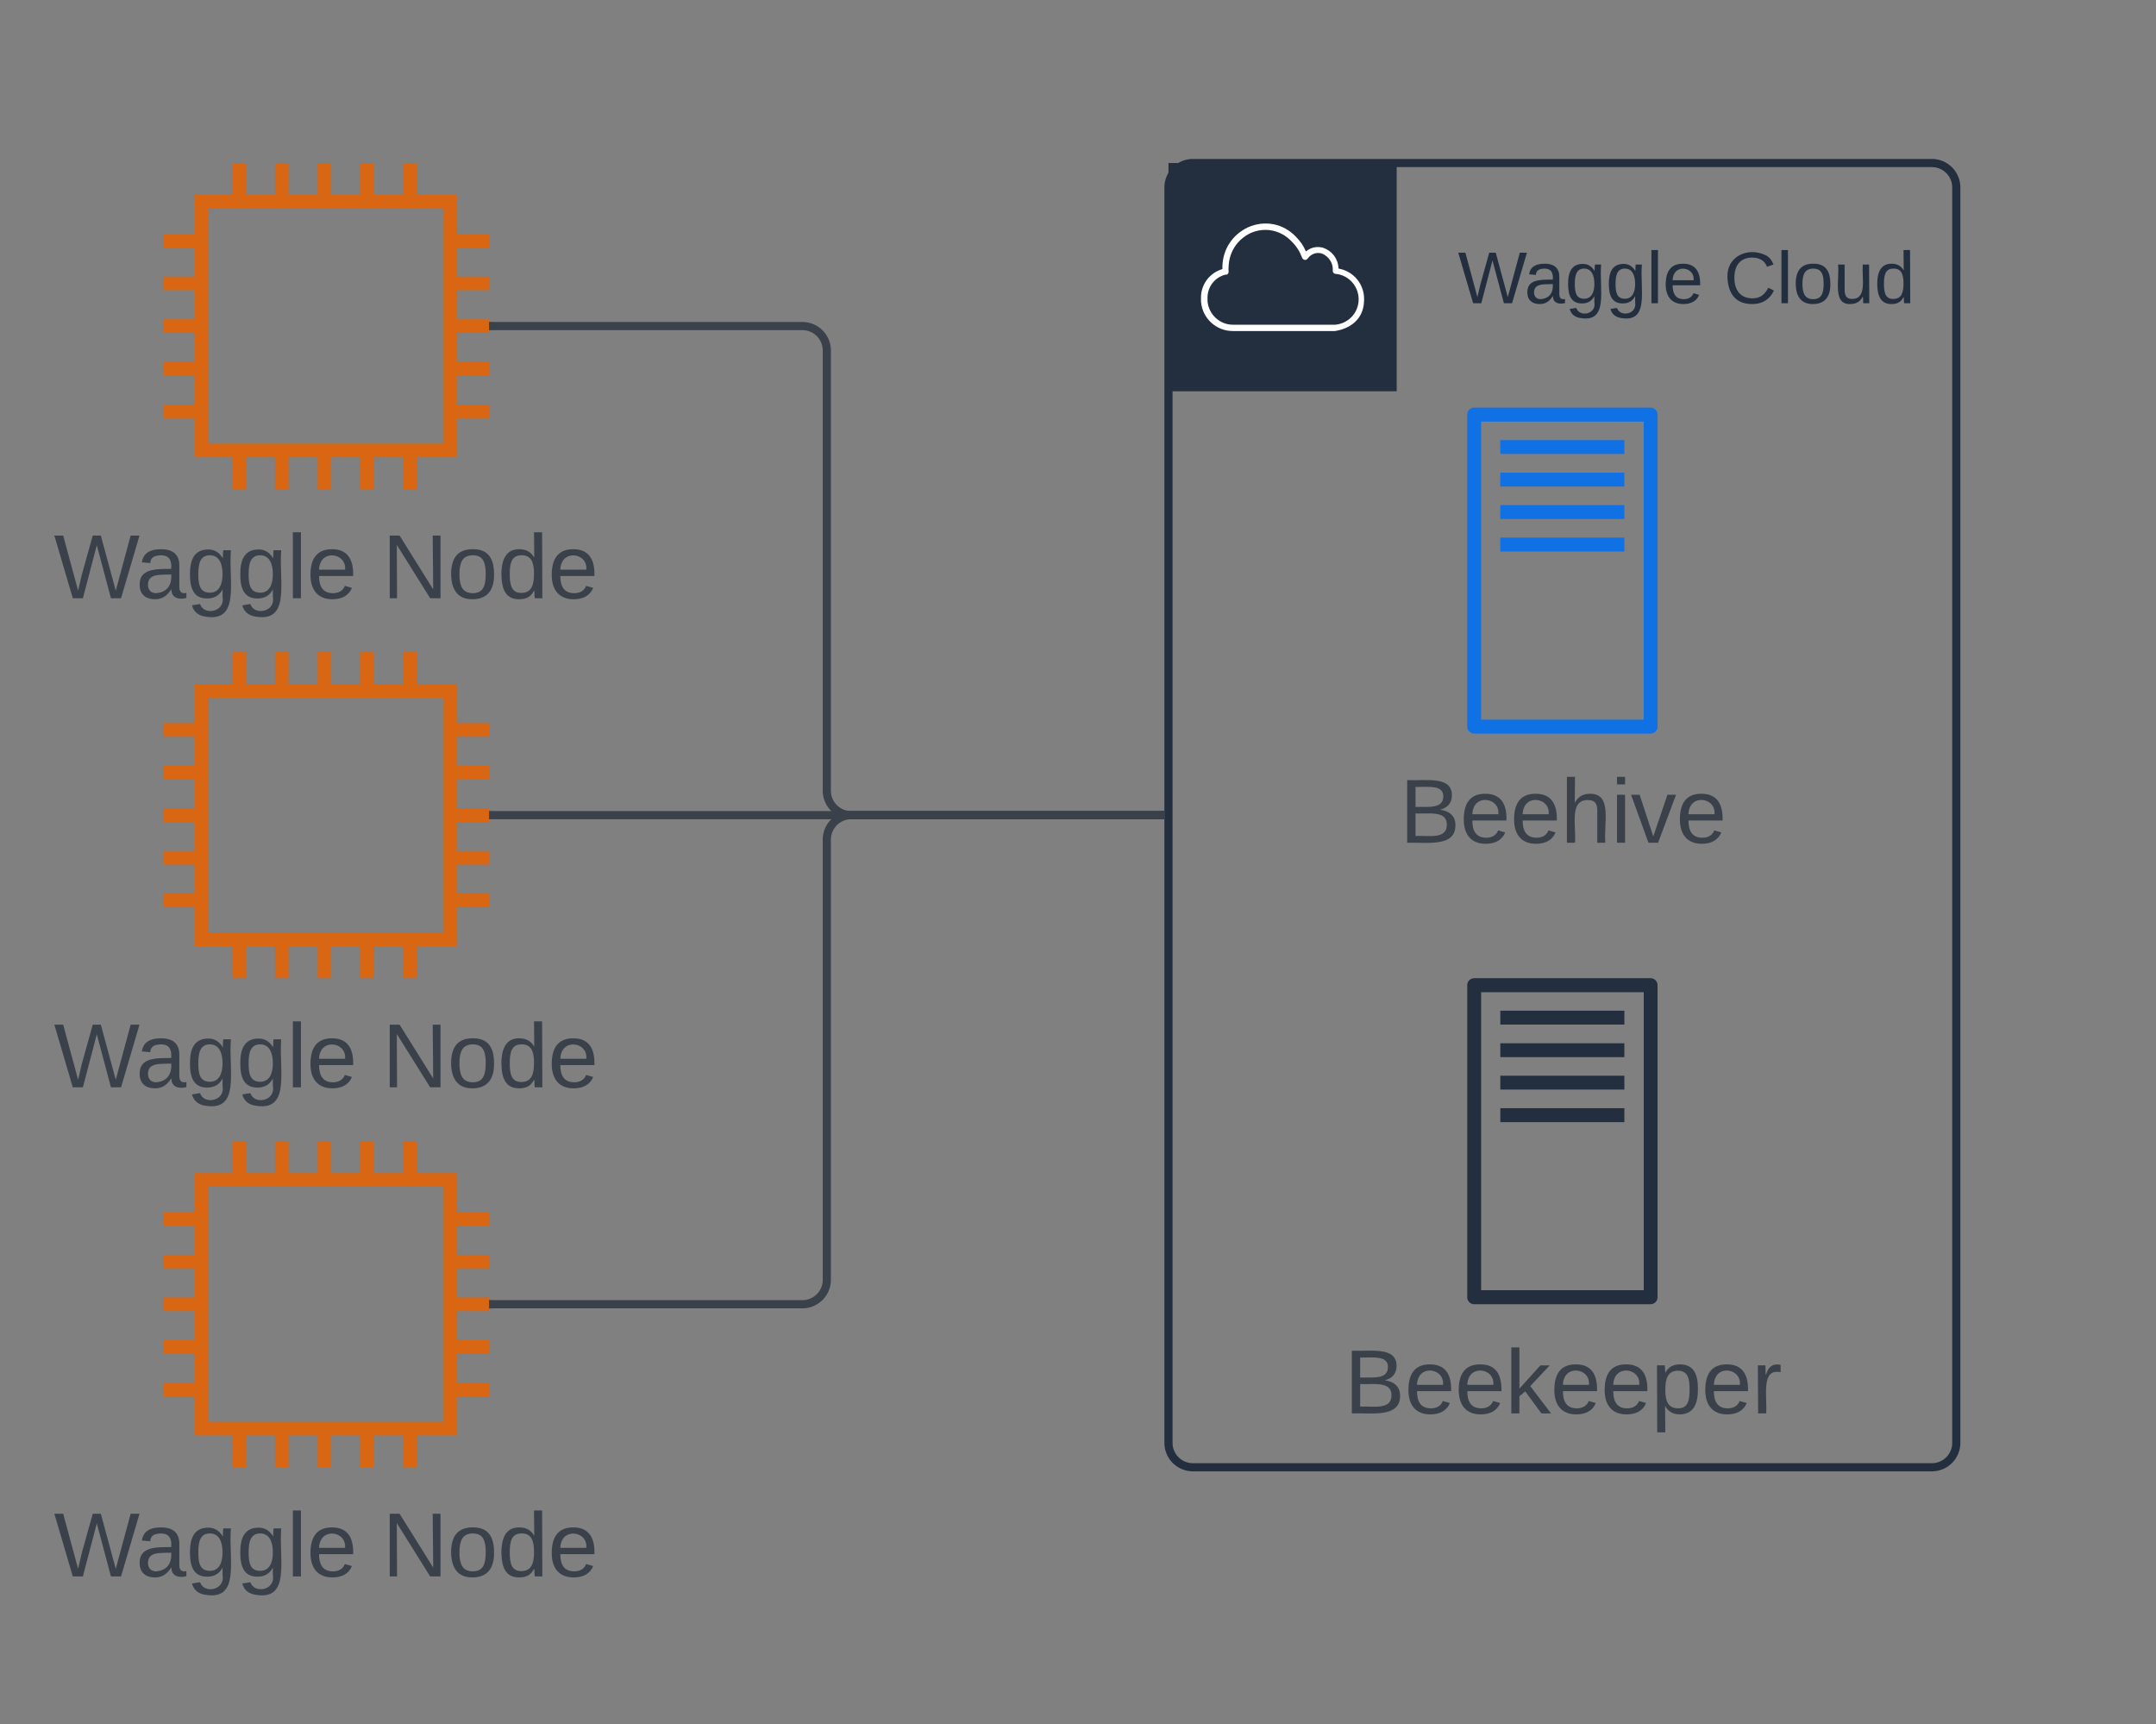 <svg xmlns="http://www.w3.org/2000/svg" xmlns:xlink="http://www.w3.org/1999/xlink" xmlns:lucid="lucid" width="529" height="423"><rect width="100%" height="100%" fill="#808080" stroke="none"/><g transform="translate(0 0)" lucid:page-tab-id="0_0"><path d="M286.7 46a6 6 0 0 1 6-6H474a6 6 0 0 1 6 6v308a6 6 0 0 1-6 6H292.7a6 6 0 0 1-6-6z" stroke="#232f3e" stroke-width="2" fill="#fff" fill-opacity="0"/><path d="M286.7 40h56v56h-56V40z" stroke="#fff" stroke-opacity="0" fill="#232f3e"/><path d="M327.58 81.22h-25c-4.13.05-7.57-3.1-7.9-7.2v-.64c-.15-3.4 1.97-6.38 5.25-7.36v-.66c.12-4.22 2.44-7.75 6.24-9.57 4.12-1.86 8.73-.96 11.8 2.3 1.1 1.1 1.85 2.2 2.45 3.6 1.2-1 2.72-1.32 4.24-.9 2.24.8 3.68 2.74 3.76 5.1 3.68.65 6.32 3.8 6.28 7.56 0 7.07-7.04 7.73-7.12 7.76zm-26.7-13.88c-2.83.6-4.75 3.14-4.6 6.04v.53c.3 3.33 3.1 5.84 6.4 5.76h24.98c3.04-.3 5.4-2.64 5.68-5.7.28-3.43-2.24-6.5-5.68-6.78-.44-.05-.72-.44-.64-.87.08-1.83-1-3.44-2.72-4.13-1.32-.37-2.64.13-3.44 1.24-.2.25-.44.38-.76.33-.28-.05-.48-.24-.6-.5-.6-1.6-1.4-2.85-2.6-4.04-2.68-2.8-6.6-3.6-10.13-2-3.24 1.6-5.2 4.63-5.32 8.24-.04.4-.04.74 0 1.14.04.4-.2.76-.6.84z" stroke="#fff" stroke-opacity="0" fill="#fff"/><use xlink:href="#a" transform="matrix(1,0,0,1,357.7,60) translate(0 14.4)"/><use xlink:href="#b" transform="matrix(1,0,0,1,357.7,60) translate(65.25 14.4)"/><path d="M112.18 112.18H47.82V47.82h64.36zm-61.02-3.34h57.68V51.16H51.16z" stroke="#fff" stroke-opacity="0" fill="#d86613"/><path d="M57.02 40h3.33v9.48h-3.33V40zM67.47 40h3.33v9.48h-3.33V40zM77.93 40h3.34v9.48h-3.34V40zM88.4 40h3.33v9.48H88.4V40zM98.87 40h3.33v9.48h-3.33V40zM57.02 110.52h3.33V120h-3.33v-9.48zM67.47 110.52h3.33V120h-3.33v-9.48zM77.93 110.52h3.34V120h-3.34v-9.48zM88.4 110.52h3.33V120H88.4v-9.48zM98.87 110.52h3.33V120h-3.33v-9.48zM110.52 57.42H120v3.33h-9.48v-3.33zM110.52 67.87H120v3.33h-9.48v-3.33zM110.52 78.33H120v3.34h-9.48v-3.34zM110.52 88.8H120v3.33h-9.48V88.8zM110.52 99.25H120v3.33h-9.48v-3.33zM40 57.42h9.48v3.33H40v-3.33zM40 67.87h9.48v3.33H40v-3.33zM40 78.33h9.48v3.34H40v-3.34zM40 88.8h9.48v3.33H40V88.8zM40 99.25h9.48v3.33H40v-3.33z" stroke="#fff" stroke-opacity="0" fill="#d86613"/><use xlink:href="#c" transform="matrix(1,0,0,1,10,129) translate(3.21 17.778)"/><use xlink:href="#d" transform="matrix(1,0,0,1,10,129) translate(83.765 17.778)"/><path d="M404.97 180h-43.24c-.98 0-1.73-.8-1.73-1.68v-76.64c0-.88.75-1.68 1.73-1.68h43.24c.98 0 1.73.8 1.73 1.68v76.64c0 .88-.75 1.68-1.73 1.68zm-41.56-3.44h39.9v-73.12h-39.9z" stroke="#fff" stroke-opacity="0" fill="#1071e5"/><path d="M368.12 107.98h30.44v3.4h-30.44V108zM368.12 115.97h30.44v3.4h-30.44v-3.4zM368.12 123.93h30.44v3.4h-30.44v-3.4zM368.12 131.9h30.44v3.42h-30.44v-3.4z" stroke="#fff" stroke-opacity="0" fill="#1071e5"/><use xlink:href="#e" transform="matrix(1,0,0,1,330,189) translate(13.407 17.778)"/><path d="M404.97 320h-43.24c-.98 0-1.73-.8-1.73-1.68v-76.64c0-.88.75-1.68 1.73-1.68h43.24c.98 0 1.73.8 1.73 1.68v76.64c0 .88-.75 1.68-1.73 1.68zm-41.56-3.44h39.9v-73.12h-39.9z" stroke="#fff" stroke-opacity="0" fill="#232f3e"/><path d="M368.12 247.98h30.44v3.4h-30.44V248zM368.12 255.97h30.44v3.4h-30.44v-3.4zM368.12 263.93h30.44v3.4h-30.44v-3.4zM368.12 271.9h30.44v3.42h-30.44v-3.4z" stroke="#fff" stroke-opacity="0" fill="#232f3e"/><use xlink:href="#f" transform="matrix(1,0,0,1,330,329) translate(-0.173 17.778)"/><path d="M112.18 232.18H47.82v-64.36h64.36zm-61.02-3.34h57.68v-57.68H51.16z" stroke="#fff" stroke-opacity="0" fill="#d86613"/><path d="M57.02 160h3.33v9.48h-3.33V160zM67.47 160h3.33v9.48h-3.33V160zM77.93 160h3.34v9.48h-3.34V160zM88.4 160h3.33v9.48H88.4V160zM98.87 160h3.33v9.48h-3.33V160zM57.02 230.52h3.33V240h-3.33v-9.48zM67.47 230.52h3.33V240h-3.33v-9.48zM77.93 230.52h3.34V240h-3.34v-9.48zM88.4 230.52h3.33V240H88.4v-9.48zM98.87 230.52h3.33V240h-3.33v-9.48zM110.52 177.42H120v3.33h-9.48v-3.33zM110.52 187.87H120v3.33h-9.48v-3.33zM110.52 198.33H120v3.34h-9.48v-3.34zM110.52 208.8H120v3.33h-9.48v-3.33zM110.52 219.25H120v3.33h-9.48v-3.33zM40 177.42h9.48v3.33H40v-3.33zM40 187.87h9.48v3.33H40v-3.33zM40 198.33h9.48v3.34H40v-3.34zM40 208.8h9.48v3.33H40v-3.33zM40 219.25h9.48v3.33H40v-3.33z" stroke="#fff" stroke-opacity="0" fill="#d86613"/><use xlink:href="#c" transform="matrix(1,0,0,1,10,249) translate(3.21 17.778)"/><use xlink:href="#d" transform="matrix(1,0,0,1,10,249) translate(83.765 17.778)"/><path d="M112.18 352.18H47.82v-64.36h64.36zm-61.02-3.34h57.68v-57.68H51.16z" stroke="#fff" stroke-opacity="0" fill="#d86613"/><path d="M57.02 280h3.33v9.48h-3.33V280zM67.47 280h3.33v9.48h-3.33V280zM77.93 280h3.34v9.48h-3.34V280zM88.4 280h3.33v9.48H88.4V280zM98.87 280h3.33v9.48h-3.33V280zM57.02 350.52h3.33V360h-3.33v-9.48zM67.47 350.52h3.33V360h-3.33v-9.48zM77.93 350.52h3.34V360h-3.34v-9.48zM88.4 350.52h3.33V360H88.4v-9.48zM98.87 350.52h3.33V360h-3.33v-9.48zM110.52 297.42H120v3.33h-9.48v-3.33zM110.52 307.87H120v3.33h-9.48v-3.33zM110.52 318.33H120v3.34h-9.48v-3.34zM110.52 328.8H120v3.33h-9.48v-3.33zM110.52 339.25H120v3.33h-9.48v-3.33zM40 297.42h9.48v3.33H40v-3.33zM40 307.87h9.48v3.33H40v-3.33zM40 318.33h9.48v3.34H40v-3.34zM40 328.8h9.48v3.33H40v-3.33zM40 339.25h9.48v3.33H40v-3.33z" stroke="#fff" stroke-opacity="0" fill="#d86613"/><use xlink:href="#c" transform="matrix(1,0,0,1,10,369) translate(3.21 17.778)"/><use xlink:href="#d" transform="matrix(1,0,0,1,10,369) translate(83.765 17.778)"/><path d="M284.74 200h-75.87a6 6 0 0 1-6-6V86a6 6 0 0 0-6-6H121" stroke="#3a414a" stroke-width="2" fill="none"/><path d="M285.74 201h-1.03v-2h1.04zM121.03 81H120v-2h1.03z" stroke="#3a414a" stroke-width=".05" fill="#3a414a"/><path d="M121 200h163.74" stroke="#3a414a" stroke-width="2" fill="none"/><path d="M121.03 201H120v-2h1.03zM285.74 201h-1.03v-2h1.04z" stroke="#3a414a" stroke-width=".05" fill="#3a414a"/><path d="M121 320h75.87a6 6 0 0 0 6-6V206a6 6 0 0 1 6-6h75.87" stroke="#3a414a" stroke-width="2" fill="none"/><path d="M121.03 321H120v-2h1.03zM285.74 201h-1.03v-2h1.04z" stroke="#3a414a" stroke-width=".05" fill="#3a414a"/><defs><path fill="#232f3e" d="M266 0h-40l-56-210L115 0H75L2-248h35L96-30l15-64 43-154h32l59 218 59-218h35" id="g"/><path fill="#232f3e" d="M141-36C126-15 110 5 73 4 37 3 15-17 15-53c-1-64 63-63 125-63 3-35-9-54-41-54-24 1-41 7-42 31l-33-3c5-37 33-52 76-52 45 0 72 20 72 64v82c-1 20 7 32 28 27v20c-31 9-61-2-59-35zM48-53c0 20 12 33 32 33 41-3 63-29 60-74-43 2-92-5-92 41" id="h"/><path fill="#232f3e" d="M177-190C167-65 218 103 67 71c-23-6-38-20-44-43l32-5c15 47 100 32 89-28v-30C133-14 115 1 83 1 29 1 15-40 15-95c0-56 16-97 71-98 29-1 48 16 59 35 1-10 0-23 2-32h30zM94-22c36 0 50-32 50-73 0-42-14-75-50-75-39 0-46 34-46 75s6 73 46 73" id="i"/><path fill="#232f3e" d="M24 0v-261h32V0H24" id="j"/><path fill="#232f3e" d="M100-194c63 0 86 42 84 106H49c0 40 14 67 53 68 26 1 43-12 49-29l28 8c-11 28-37 45-77 45C44 4 14-33 15-96c1-61 26-98 85-98zm52 81c6-60-76-77-97-28-3 7-6 17-6 28h103" id="k"/><g id="a"><use transform="matrix(0.05,0,0,0.05,0,0)" xlink:href="#g"/><use transform="matrix(0.05,0,0,0.05,16.3,0)" xlink:href="#h"/><use transform="matrix(0.05,0,0,0.05,26.3,0)" xlink:href="#i"/><use transform="matrix(0.05,0,0,0.05,36.3,0)" xlink:href="#i"/><use transform="matrix(0.05,0,0,0.05,46.3,0)" xlink:href="#j"/><use transform="matrix(0.05,0,0,0.05,50.25,0)" xlink:href="#k"/></g><path fill="#232f3e" d="M212-179c-10-28-35-45-73-45-59 0-87 40-87 99 0 60 29 101 89 101 43 0 62-24 78-52l27 14C228-24 195 4 139 4 59 4 22-46 18-125c-6-104 99-153 187-111 19 9 31 26 39 46" id="l"/><path fill="#232f3e" d="M100-194c62-1 85 37 85 99 1 63-27 99-86 99S16-35 15-95c0-66 28-99 85-99zM99-20c44 1 53-31 53-75 0-43-8-75-51-75s-53 32-53 75 10 74 51 75" id="m"/><path fill="#232f3e" d="M84 4C-5 8 30-112 23-190h32v120c0 31 7 50 39 49 72-2 45-101 50-169h31l1 190h-30c-1-10 1-25-2-33-11 22-28 36-60 37" id="n"/><path fill="#232f3e" d="M85-194c31 0 48 13 60 33l-1-100h32l1 261h-30c-2-10 0-23-3-31C134-8 116 4 85 4 32 4 16-35 15-94c0-66 23-100 70-100zm9 24c-40 0-46 34-46 75 0 40 6 74 45 74 42 0 51-32 51-76 0-42-9-74-50-73" id="o"/><g id="b"><use transform="matrix(0.05,0,0,0.05,0,0)" xlink:href="#l"/><use transform="matrix(0.05,0,0,0.05,12.95,0)" xlink:href="#j"/><use transform="matrix(0.05,0,0,0.05,16.9,0)" xlink:href="#m"/><use transform="matrix(0.05,0,0,0.05,26.9,0)" xlink:href="#n"/><use transform="matrix(0.05,0,0,0.05,36.9,0)" xlink:href="#o"/></g><path fill="#3a414a" d="M266 0h-40l-56-210L115 0H75L2-248h35L96-30l15-64 43-154h32l59 218 59-218h35" id="p"/><path fill="#3a414a" d="M141-36C126-15 110 5 73 4 37 3 15-17 15-53c-1-64 63-63 125-63 3-35-9-54-41-54-24 1-41 7-42 31l-33-3c5-37 33-52 76-52 45 0 72 20 72 64v82c-1 20 7 32 28 27v20c-31 9-61-2-59-35zM48-53c0 20 12 33 32 33 41-3 63-29 60-74-43 2-92-5-92 41" id="q"/><path fill="#3a414a" d="M177-190C167-65 218 103 67 71c-23-6-38-20-44-43l32-5c15 47 100 32 89-28v-30C133-14 115 1 83 1 29 1 15-40 15-95c0-56 16-97 71-98 29-1 48 16 59 35 1-10 0-23 2-32h30zM94-22c36 0 50-32 50-73 0-42-14-75-50-75-39 0-46 34-46 75s6 73 46 73" id="r"/><path fill="#3a414a" d="M24 0v-261h32V0H24" id="s"/><path fill="#3a414a" d="M100-194c63 0 86 42 84 106H49c0 40 14 67 53 68 26 1 43-12 49-29l28 8c-11 28-37 45-77 45C44 4 14-33 15-96c1-61 26-98 85-98zm52 81c6-60-76-77-97-28-3 7-6 17-6 28h103" id="t"/><g id="c"><use transform="matrix(0.062,0,0,0.062,0,0)" xlink:href="#p"/><use transform="matrix(0.062,0,0,0.062,20.123,0)" xlink:href="#q"/><use transform="matrix(0.062,0,0,0.062,32.469,0)" xlink:href="#r"/><use transform="matrix(0.062,0,0,0.062,44.815,0)" xlink:href="#r"/><use transform="matrix(0.062,0,0,0.062,57.16,0)" xlink:href="#s"/><use transform="matrix(0.062,0,0,0.062,62.037,0)" xlink:href="#t"/></g><path fill="#3a414a" d="M190 0L58-211 59 0H30v-248h39L202-35l-2-213h31V0h-41" id="u"/><path fill="#3a414a" d="M100-194c62-1 85 37 85 99 1 63-27 99-86 99S16-35 15-95c0-66 28-99 85-99zM99-20c44 1 53-31 53-75 0-43-8-75-51-75s-53 32-53 75 10 74 51 75" id="v"/><path fill="#3a414a" d="M85-194c31 0 48 13 60 33l-1-100h32l1 261h-30c-2-10 0-23-3-31C134-8 116 4 85 4 32 4 16-35 15-94c0-66 23-100 70-100zm9 24c-40 0-46 34-46 75 0 40 6 74 45 74 42 0 51-32 51-76 0-42-9-74-50-73" id="w"/><g id="d"><use transform="matrix(0.062,0,0,0.062,0,0)" xlink:href="#u"/><use transform="matrix(0.062,0,0,0.062,15.988,0)" xlink:href="#v"/><use transform="matrix(0.062,0,0,0.062,28.333,0)" xlink:href="#w"/><use transform="matrix(0.062,0,0,0.062,40.679,0)" xlink:href="#t"/></g><path fill="#3a414a" d="M160-131c35 5 61 23 61 61C221 17 115-2 30 0v-248c76 3 177-17 177 60 0 33-19 50-47 57zm-97-11c50-1 110 9 110-42 0-47-63-36-110-37v79zm0 115c55-2 124 14 124-45 0-56-70-42-124-44v89" id="x"/><path fill="#3a414a" d="M106-169C34-169 62-67 57 0H25v-261h32l-1 103c12-21 28-36 61-36 89 0 53 116 60 194h-32v-121c2-32-8-49-39-48" id="y"/><path fill="#3a414a" d="M24-231v-30h32v30H24zM24 0v-190h32V0H24" id="z"/><path fill="#3a414a" d="M108 0H70L1-190h34L89-25l56-165h34" id="A"/><g id="e"><use transform="matrix(0.062,0,0,0.062,0,0)" xlink:href="#x"/><use transform="matrix(0.062,0,0,0.062,14.815,0)" xlink:href="#t"/><use transform="matrix(0.062,0,0,0.062,27.16,0)" xlink:href="#t"/><use transform="matrix(0.062,0,0,0.062,39.506,0)" xlink:href="#y"/><use transform="matrix(0.062,0,0,0.062,51.852,0)" xlink:href="#z"/><use transform="matrix(0.062,0,0,0.062,56.728,0)" xlink:href="#A"/><use transform="matrix(0.062,0,0,0.062,67.84,0)" xlink:href="#t"/></g><path fill="#3a414a" d="M143 0L79-87 56-68V0H24v-261h32v163l83-92h37l-77 82L181 0h-38" id="B"/><path fill="#3a414a" d="M115-194c55 1 70 41 70 98S169 2 115 4C84 4 66-9 55-30l1 105H24l-1-265h31l2 30c10-21 28-34 59-34zm-8 174c40 0 45-34 45-75s-6-73-45-74c-42 0-51 32-51 76 0 43 10 73 51 73" id="C"/><path fill="#3a414a" d="M114-163C36-179 61-72 57 0H25l-1-190h30c1 12-1 29 2 39 6-27 23-49 58-41v29" id="D"/><g id="f"><use transform="matrix(0.062,0,0,0.062,0,0)" xlink:href="#x"/><use transform="matrix(0.062,0,0,0.062,14.815,0)" xlink:href="#t"/><use transform="matrix(0.062,0,0,0.062,27.16,0)" xlink:href="#t"/><use transform="matrix(0.062,0,0,0.062,39.506,0)" xlink:href="#B"/><use transform="matrix(0.062,0,0,0.062,50.617,0)" xlink:href="#t"/><use transform="matrix(0.062,0,0,0.062,62.963,0)" xlink:href="#t"/><use transform="matrix(0.062,0,0,0.062,75.309,0)" xlink:href="#C"/><use transform="matrix(0.062,0,0,0.062,87.654,0)" xlink:href="#t"/><use transform="matrix(0.062,0,0,0.062,100,0)" xlink:href="#D"/></g></defs></g></svg>
